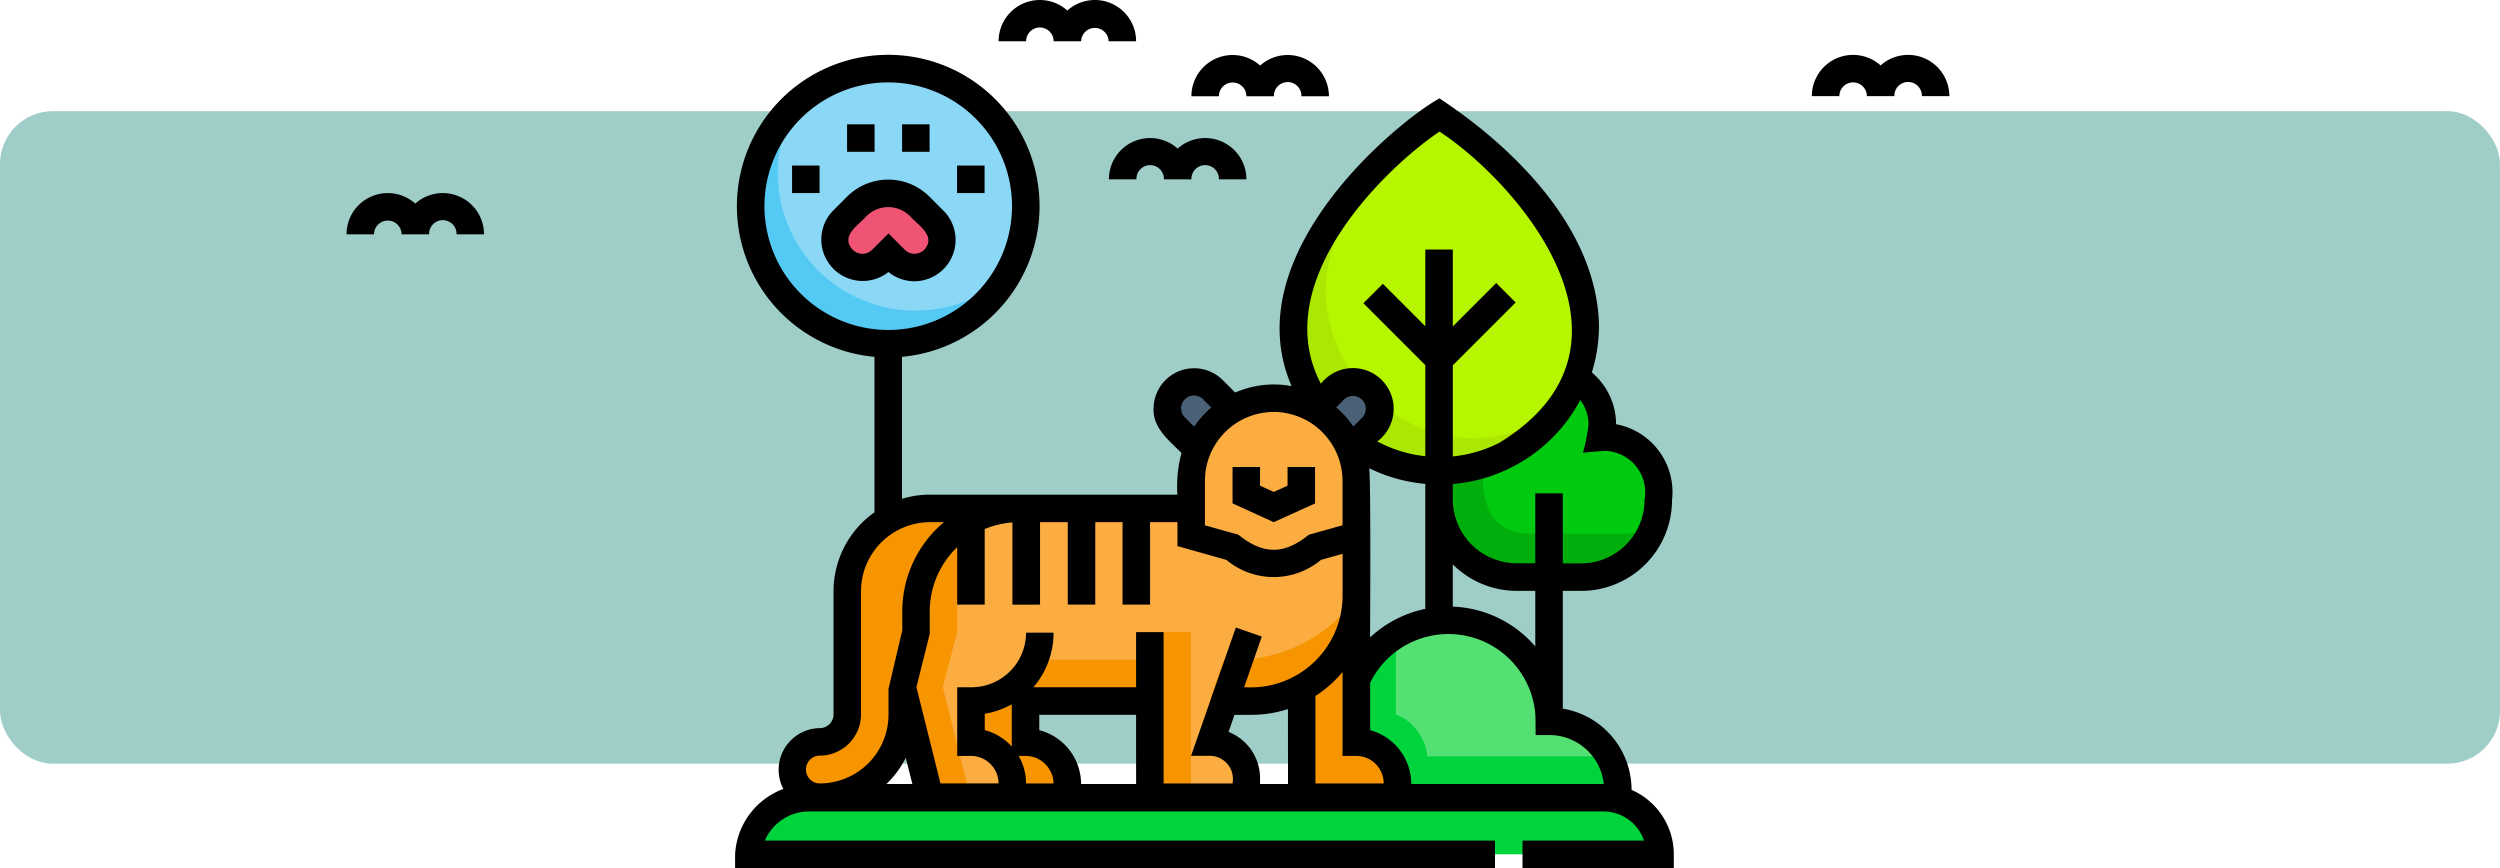 <svg xmlns="http://www.w3.org/2000/svg" width="189.379" height="65.763" viewBox="0 0 189.379 65.763">
  <g id="Grupo_1160571" data-name="Grupo 1160571" transform="translate(-1230.621 -386)">
    <rect id="Rectángulo_428868" data-name="Rectángulo 428868" width="189.379" height="49.429" rx="4" transform="translate(1230.621 394.422)" fill="#9fcdc8"/>
    <g id="Grupo_1160545" data-name="Grupo 1160545" transform="translate(1286.306 366.751)">
      <g id="Grupo_1160569" data-name="Grupo 1160569" transform="translate(1.137 24.458)">
        <g id="Grupo_1160568" data-name="Grupo 1160568">
          <g id="Grupo_1160545-2" data-name="Grupo 1160545" transform="translate(0.139 55.216)">
            <path id="Trazado_933308" data-name="Trazado 933308" d="M73.626,454.315H13.475A4.288,4.288,0,0,0,9.186,458.6H77.914a4.288,4.288,0,0,0-4.288-4.288Z" transform="translate(-9.186 -454.315)" fill="#00d43d"/>
          </g>
          <g id="Grupo_1160546" data-name="Grupo 1160546">
            <circle id="Elipse_11730" data-name="Elipse 11730" cx="10.416" cy="10.416" r="10.416" fill="#8ad8f6"/>
          </g>
          <g id="Grupo_1160547" data-name="Grupo 1160547" transform="translate(0 2.578)">
            <path id="Trazado_933309" data-name="Trazado 933309" d="M20.7,91.06a10.416,10.416,0,0,1-8.952-15.743A10.415,10.415,0,1,0,27.554,88.481,10.373,10.373,0,0,1,20.7,91.06Z" transform="translate(-8.186 -75.317)" fill="#54c9f3"/>
          </g>
          <g id="Grupo_1160548" data-name="Grupo 1160548" transform="translate(45.863 41.775)">
            <path id="Trazado_933310" data-name="Trazado 933310" d="M353.028,365.192a7.649,7.649,0,0,0-14.621-3.148v9.079h19.8v-.748A5.183,5.183,0,0,0,353.028,365.192Z" transform="translate(-338.407 -357.543)" fill="#54e072"/>
          </g>
          <g id="Grupo_1160549" data-name="Grupo 1160549" transform="translate(44.756 43.592)">
            <path id="Trazado_933311" data-name="Trazado 933311" d="M350.692,379.12H336.976a3.847,3.847,0,0,0-2.378-3.186v-5.309l-3.056,2.71v-.026h0v.026l-1.107.982v8.071h20.911v-.748A5.158,5.158,0,0,0,350.692,379.12Z" transform="translate(-330.435 -370.625)" fill="#00d43d"/>
          </g>
          <g id="Grupo_1160550" data-name="Grupo 1160550" transform="translate(52.131 23.089)">
            <path id="Trazado_933312" data-name="Trazado 933312" d="M396.126,227.811c-.116,0-.23.006-.343.016a4.135,4.135,0,0,0,.115-.969A4.066,4.066,0,0,0,393.154,223l-9.617,8.126.06,1.463a5.83,5.83,0,0,0,5.83,5.83H394.3a5.83,5.83,0,0,0,5.83-5.83v-.7A4.04,4.04,0,0,0,396.126,227.811Z" transform="translate(-383.537 -222.995)" fill="#00ca0f"/>
          </g>
          <g id="Grupo_1160551" data-name="Grupo 1160551" transform="translate(52.131 28.429)">
            <path id="Trazado_933313" data-name="Trazado 933313" d="M397.588,268.242h-6.754c-3.22,0-3.954-1.831-3.954-5.051l-.047-1.744-3.3,2.786.06,1.463a5.83,5.83,0,0,0,5.83,5.83H394.3a5.83,5.83,0,0,0,5.423-3.69,5.813,5.813,0,0,1-2.139.407Z" transform="translate(-383.536 -261.447)" fill="#00ae0c"/>
          </g>
          <g id="Grupo_1160552" data-name="Grupo 1160552" transform="translate(41.135 3.494)">
            <path id="Trazado_933314" data-name="Trazado 933314" d="M315.394,81.908s-11.031,7.211-11.031,15.93a11.417,11.417,0,0,0,11.031,11.031,11.041,11.041,0,0,0,11.031-11.031C326.426,89.119,315.394,81.908,315.394,81.908Z" transform="translate(-304.363 -81.908)" fill="#b6f600"/>
          </g>
          <g id="Grupo_1160553" data-name="Grupo 1160553" transform="translate(41.135 6.41)">
            <path id="Trazado_933315" data-name="Trazado 933315" d="M317.855,124.488a11.417,11.417,0,0,1-11.031-11.031c0-4.027,2.353-7.731,4.886-10.553-3.207,2.9-7.347,7.673-7.347,13.014a11.417,11.417,0,0,0,11.031,11.031,11.013,11.013,0,0,0,8.93-4.563A10.9,10.9,0,0,1,317.855,124.488Z" transform="translate(-304.363 -102.904)" fill="#abe700"/>
          </g>
          <g id="Grupo_1160554" data-name="Grupo 1160554" transform="translate(31.555 23.714)">
            <path id="Trazado_933316" data-name="Trazado 933316" d="M238.822,228.084a2.014,2.014,0,0,0-2.848,2.848l1.711,1.711,2.624-3.072Z" transform="translate(-235.384 -227.494)" fill="#4b6276"/>
          </g>
          <g id="Grupo_1160555" data-name="Grupo 1160555" transform="translate(42.729 23.714)">
            <path id="Trazado_933317" data-name="Trazado 933317" d="M317.326,228.084a2.014,2.014,0,0,1,2.848,2.848l-1.711,1.711-2.624-3.072Z" transform="translate(-315.839 -227.494)" fill="#4b6276"/>
          </g>
          <g id="Grupo_1160556" data-name="Grupo 1160556" transform="translate(3.146 33.303)">
            <path id="Trazado_933318" data-name="Trazado 933318" d="M41.279,296.538a6.272,6.272,0,0,0-6.272,6.272v9.326a2.083,2.083,0,0,1-2.083,2.083A2.083,2.083,0,0,0,30.84,316.3v.022a2.083,2.083,0,0,0,2.083,2.083,6.25,6.25,0,0,0,6.25-6.25v-2.083L49.59,296.538Z" transform="translate(-30.84 -296.538)" fill="#f69500"/>
          </g>
          <g id="Grupo_1160557" data-name="Grupo 1160557" transform="translate(16.666 46.795)">
            <path id="Trazado_933319" data-name="Trazado 933319" d="M132.334,397.9v-4.211l-4.148,1.095v7.283H135.5v-1A3.165,3.165,0,0,0,132.334,397.9Z" transform="translate(-128.186 -393.688)" fill="#f69500"/>
          </g>
          <g id="Grupo_1160558" data-name="Grupo 1160558" transform="translate(11.479 33.303)">
            <path id="Trazado_933320" data-name="Trazado 933320" d="M99.691,296.539a7.81,7.81,0,0,0-7.81,7.81v1.56l-1.042,4.167,2.083,8.333h6.25v-1.037a3.129,3.129,0,0,0-3.129-3.129v-3.116h13.546v7.283h7.491v-1.281a2.908,2.908,0,0,0-2.908-2.908l1.087-3.094a18.539,18.539,0,0,0,5.8-.606l4.163-3.692V296.539Z" transform="translate(-90.839 -296.539)" fill="#fcad42"/>
          </g>
          <g id="Grupo_1160561" data-name="Grupo 1160561" transform="translate(16.683 40.463)">
            <g id="Grupo_1160559" data-name="Grupo 1160559" transform="translate(0 4.298)">
              <path id="Trazado_933321" data-name="Trazado 933321" d="M141.853,379.04h-9.058l-4.487,3.116c.1,0,.189.005.282.013h13.263Z" transform="translate(-128.307 -379.04)" fill="#f69500"/>
            </g>
            <g id="Grupo_1160560" data-name="Grupo 1160560" transform="translate(18.129 0)">
              <path id="Trazado_933322" data-name="Trazado 933322" d="M260.8,352.4q-.441,0-.878-.009l-1.087,3.094c.364,0,1.087.035,1.087.035a18.54,18.54,0,0,0,5.8-.606l4.163-3.692v-3.129l-1.635,1.45A11.278,11.278,0,0,1,260.8,352.4Z" transform="translate(-258.839 -348.092)" fill="#f69500"/>
            </g>
          </g>
          <g id="Grupo_1160564" data-name="Grupo 1160564" transform="translate(11.479 34.184)">
            <g id="Grupo_1160562" data-name="Grupo 1160562">
              <path id="Trazado_933323" data-name="Trazado 933323" d="M95.05,311.371v-1.56a7.744,7.744,0,0,1,.694-3.338c.066-1.2.248-2.393.344-3.591a7.808,7.808,0,0,0-4.208,6.929v1.56l-1.042,4.167,2.083,8.333h3.115l-2.083-8.333Z" transform="translate(-90.839 -302.882)" fill="#f69500"/>
            </g>
            <g id="Grupo_1160563" data-name="Grupo 1160563" transform="translate(18.75 8.493)">
              <path id="Trazado_933324" data-name="Trazado 933324" d="M225.839,364.03h3.17v12.5h-3.17Z" transform="translate(-225.839 -364.03)" fill="#f69500"/>
            </g>
          </g>
          <g id="Grupo_1160565" data-name="Grupo 1160565" transform="translate(41.7 43.592)">
            <path id="Trazado_933325" data-name="Trazado 933325" d="M312.6,378.017v-7.392l-4.163,3.692v7.889h7.278v-1.074A3.115,3.115,0,0,0,312.6,378.017Z" transform="translate(-308.435 -370.625)" fill="#f69500"/>
          </g>
          <g id="Grupo_1160566" data-name="Grupo 1160566" transform="translate(33.358 24.957)">
            <path id="Trazado_933326" data-name="Trazado 933326" d="M257.741,247.742l-.558.4a4.412,4.412,0,0,1-5.123.006l-.569-.4-3.12-.878V242.7a6.253,6.253,0,1,1,12.505,0v4.164Z" transform="translate(-248.371 -236.448)" fill="#fcad42"/>
          </g>
          <g id="Grupo_1160567" data-name="Grupo 1160567" transform="translate(6.357 9.437)">
            <path id="Trazado_933327" data-name="Trazado 933327" d="M54.566,129.7l.016.016a2.082,2.082,0,0,0,2.944,0l.5-.5.5.5a2.082,2.082,0,1,0,2.944-2.944l-1.079-1.079a3.371,3.371,0,0,0-4.767,0l-1.062,1.062A2.082,2.082,0,0,0,54.566,129.7Z" transform="translate(-53.956 -124.704)" fill="#f05475"/>
          </g>
        </g>
      </g>
      <g id="Grupo_1160570" data-name="Grupo 1160570" transform="translate(0 19.249)">
        <path id="Trazado_933328" data-name="Trazado 933328" d="M67.908,104.865v-.012A6.236,6.236,0,0,0,62.7,98.711v-8.92h1.4a6.881,6.881,0,0,0,6.873-6.873,5.226,5.226,0,0,0-4.238-5.751A5.131,5.131,0,0,0,64.9,73.246a12.132,12.132,0,0,0,.541-3.586c-.226-9.694-11.111-16.483-12.076-17.179-2.894,1.55-15.588,11.724-11.208,21.8a7.315,7.315,0,0,0-4.273.487l-.962-.962A3.071,3.071,0,0,0,31.7,75.965c-.072,1.475,1.184,2.442,2.115,3.381a9.812,9.812,0,0,0-.311,3.155H14.769a7.3,7.3,0,0,0-2.127.316V72.062a11.463,11.463,0,1,0-2.084,0V83.84a7.31,7.31,0,0,0-3.1,5.977v9.329a1.043,1.043,0,0,1-1.042,1.042,3.155,3.155,0,0,0-2.763,4.608A5.6,5.6,0,0,0,0,109.751v1.042H57.564v-2.084H2.255A3.627,3.627,0,0,1,5.609,106.5H65.778a3.254,3.254,0,0,1,3.076,2.206H59.648v2.084H71.109v-1.042A5.338,5.338,0,0,0,67.908,104.865ZM64.648,77.19a12.519,12.519,0,0,1-.425,2.131c.172-.015,1.557-.139,1.695-.136a3.138,3.138,0,0,1,2.968,3.733A4.8,4.8,0,0,1,64.1,87.707H62.7V82.4H60.615v5.3h-1.4a4.846,4.846,0,0,1-4.849-4.789V81.693a12.076,12.076,0,0,0,9.659-6.357,3.066,3.066,0,0,1,.621,1.853Zm-4.033,12.6V94a8.677,8.677,0,0,0-6.247-3.018v-3.2a6.851,6.851,0,0,0,4.849,2.007h1.4ZM53.361,55c6,3.927,16.516,16.19,4.567,23.553h0a9.846,9.846,0,0,1-3.56,1.052v-6.9l4.76-4.76-1.474-1.474L54.368,69.76V63.933H52.284v5.813L49.068,66.53,47.595,68l4.69,4.69v6.9a9.9,9.9,0,0,1-3.637-1.121A3.083,3.083,0,1,0,44.375,74.1c-4.142-7.894,5.288-16.644,8.986-19.1ZM48.036,80.5a11.974,11.974,0,0,0,4.248,1.185v9.469A8.726,8.726,0,0,0,48.1,93.317S48.172,81.7,48.036,80.5Zm-.516-3.849-.687.687a7.261,7.261,0,0,0-1.3-1.447l.615-.615A.973.973,0,0,1,47.52,76.653Zm-6.73-.416a5.237,5.237,0,0,1,5.225,5.212v3.375l-2.551.714c-1.874,1.524-3.465,1.518-5.338,0l-2.536-.713V81.449A5.221,5.221,0,0,1,40.79,76.237Zm-5.344-.959.626.626a7.364,7.364,0,0,0-1.3,1.449l-.7-.7a.972.972,0,0,1,1.375-1.375ZM2.223,60.65A9.377,9.377,0,1,1,11.6,70.027,9.388,9.388,0,0,1,2.223,60.65Zm4.189,43.727a1.043,1.043,0,0,1-1.042-1.042v-.022a1.043,1.043,0,0,1,1.042-1.042,3.129,3.129,0,0,0,3.126-3.126V89.817a5.238,5.238,0,0,1,5.232-5.232H15.82a8.837,8.837,0,0,0-3.157,6.771v1.432l-1.042,4.424v1.956a5.216,5.216,0,0,1-5.21,5.21Zm5.053.043a7.33,7.33,0,0,0,1.464-1.982l.5,1.982Zm9.494-2.836a4.176,4.176,0,0,0-2.048-1.242V99.1a6.171,6.171,0,0,0,2.048-.721Zm1.082,2.794a4.142,4.142,0,0,0-.564-2.084H22a2.126,2.126,0,0,1,2.123,2.084Zm8.336.043H26.208v0a4.215,4.215,0,0,0-3.166-4.077V99.176h7.334Zm7.307-.043H32.46V92.916H30.376v4.177H22.593a6.332,6.332,0,0,0,1.531-4.134H22.041a4.139,4.139,0,0,1-4.134,4.134h-1.08v5.2h1.042a2.091,2.091,0,0,1,2.088,2.084h-4.4l-1.823-7.294,1.01-4.039V91.355a6.749,6.749,0,0,1,2.08-4.875v4.352h2.084V85.107a6.722,6.722,0,0,1,2.1-.5v6.226H23.1V84.585h2.1v6.247h2.084V84.585h2.066v6.247h2.084V84.585h2.075V86.4l3.707,1.043a5.586,5.586,0,0,0,7.165,0l1.637-.458v3.2a6.956,6.956,0,0,1-7.458,6.9l1.338-3.833-1.967-.687-3.392,9.721H36a1.756,1.756,0,0,1,1.681,2.084Zm4.2.043H39.767v-.446a3.771,3.771,0,0,0-2.388-3.5l.451-1.294h1.285a8.948,8.948,0,0,0,2.763-.437Zm7.253-.043H43.962V97.751a9.053,9.053,0,0,0,2.053-1.813v6.355h1.042a2.076,2.076,0,0,1,2.074,2.074Zm2.084.043a4.228,4.228,0,0,0-3.116-4.079V96.753a6.606,6.606,0,0,1,12.516,2.414h0c.013.166.021,1.544.021,1.544h1.042a4.148,4.148,0,0,1,4.12,3.709Z" transform="translate(0 -45.031)"/>
        <path id="Trazado_933329" data-name="Trazado 933329" d="M277.569,276.758V274h-2.083v1.412l-1.047.475-1.037-.473V274h-2.083v2.753l3.118,1.424Z" transform="translate(-233.637 -238.622)"/>
        <path id="Trazado_933330" data-name="Trazado 933330" d="M53.847,124.915a3.133,3.133,0,0,0,2.209-5.331l-1.079-1.079a4.417,4.417,0,0,0-6.24,0l-1.062,1.062a3.138,3.138,0,0,0,4.2,4.646A3.114,3.114,0,0,0,53.847,124.915Zm-4.68-2.383c-.967-1.05.418-1.845,1.043-2.553a2.332,2.332,0,0,1,3.294,0c.612.7,2.016,1.5,1.079,2.55a1.041,1.041,0,0,1-1.471,0l-1.238-1.238-1.238,1.238A1.04,1.04,0,0,1,49.168,122.532Z" transform="translate(-40.255 -103.609)"/>
        <path id="Trazado_933331" data-name="Trazado 933331" d="M91.072,87.052h2.083v2.083H91.072Z" transform="translate(-78.423 -77.635)"/>
        <path id="Trazado_933332" data-name="Trazado 933332" d="M61.072,87.052h2.083v2.083H61.072Z" transform="translate(-52.59 -77.635)"/>
        <path id="Trazado_933333" data-name="Trazado 933333" d="M31.072,109.552h2.083v2.083H31.072Z" transform="translate(-26.757 -97.01)"/>
        <path id="Trazado_933334" data-name="Trazado 933334" d="M121.072,109.552h2.083v2.083h-2.083Z" transform="translate(-104.257 -97.01)"/>
        <path id="Trazado_933335" data-name="Trazado 933335" d="M203.885,97.677h2.083a1.042,1.042,0,1,1,2.083,0h2.083a1.042,1.042,0,1,1,2.083,0H214.3a3.123,3.123,0,0,0-5.208-2.327,3.123,3.123,0,0,0-5.208,2.327Z" transform="translate(-175.568 -84.094)"/>
        <path id="Trazado_933336" data-name="Trazado 933336" d="M146.848,21.332a1.043,1.043,0,0,1,1.042,1.042h2.083a1.042,1.042,0,0,1,2.083,0h2.083a3.123,3.123,0,0,0-5.208-2.327,3.123,3.123,0,0,0-5.208,2.327h2.083A1.043,1.043,0,0,1,146.848,21.332Z" transform="translate(-123.762 -19.249)"/>
        <path id="Trazado_933337" data-name="Trazado 933337" d="M252.01,51.332a1.043,1.043,0,0,1,1.042,1.042h2.083a1.042,1.042,0,1,1,2.083,0H259.3a3.123,3.123,0,0,0-5.208-2.327,3.123,3.123,0,0,0-5.208,2.327h2.083A1.043,1.043,0,0,1,252.01,51.332Z" transform="translate(-214.318 -45.082)"/>
        <path id="Trazado_933339" data-name="Trazado 933339" d="M252.01,51.332a1.043,1.043,0,0,1,1.042,1.042h2.083a1.042,1.042,0,1,1,2.083,0H259.3a3.123,3.123,0,0,0-5.208-2.327,3.123,3.123,0,0,0-5.208,2.327h2.083A1.043,1.043,0,0,1,252.01,51.332Z" transform="translate(-278.318 -34.623)"/>
        <path id="Trazado_933338" data-name="Trazado 933338" d="M252.01,51.332a1.043,1.043,0,0,1,1.042,1.042h2.083a1.042,1.042,0,1,1,2.083,0H259.3a3.123,3.123,0,0,0-5.208-2.327,3.123,3.123,0,0,0-5.208,2.327h2.083A1.043,1.043,0,0,1,252.01,51.332Z" transform="translate(-167.318 -45.091)"/>
      </g>
    </g>
  </g>
</svg>

